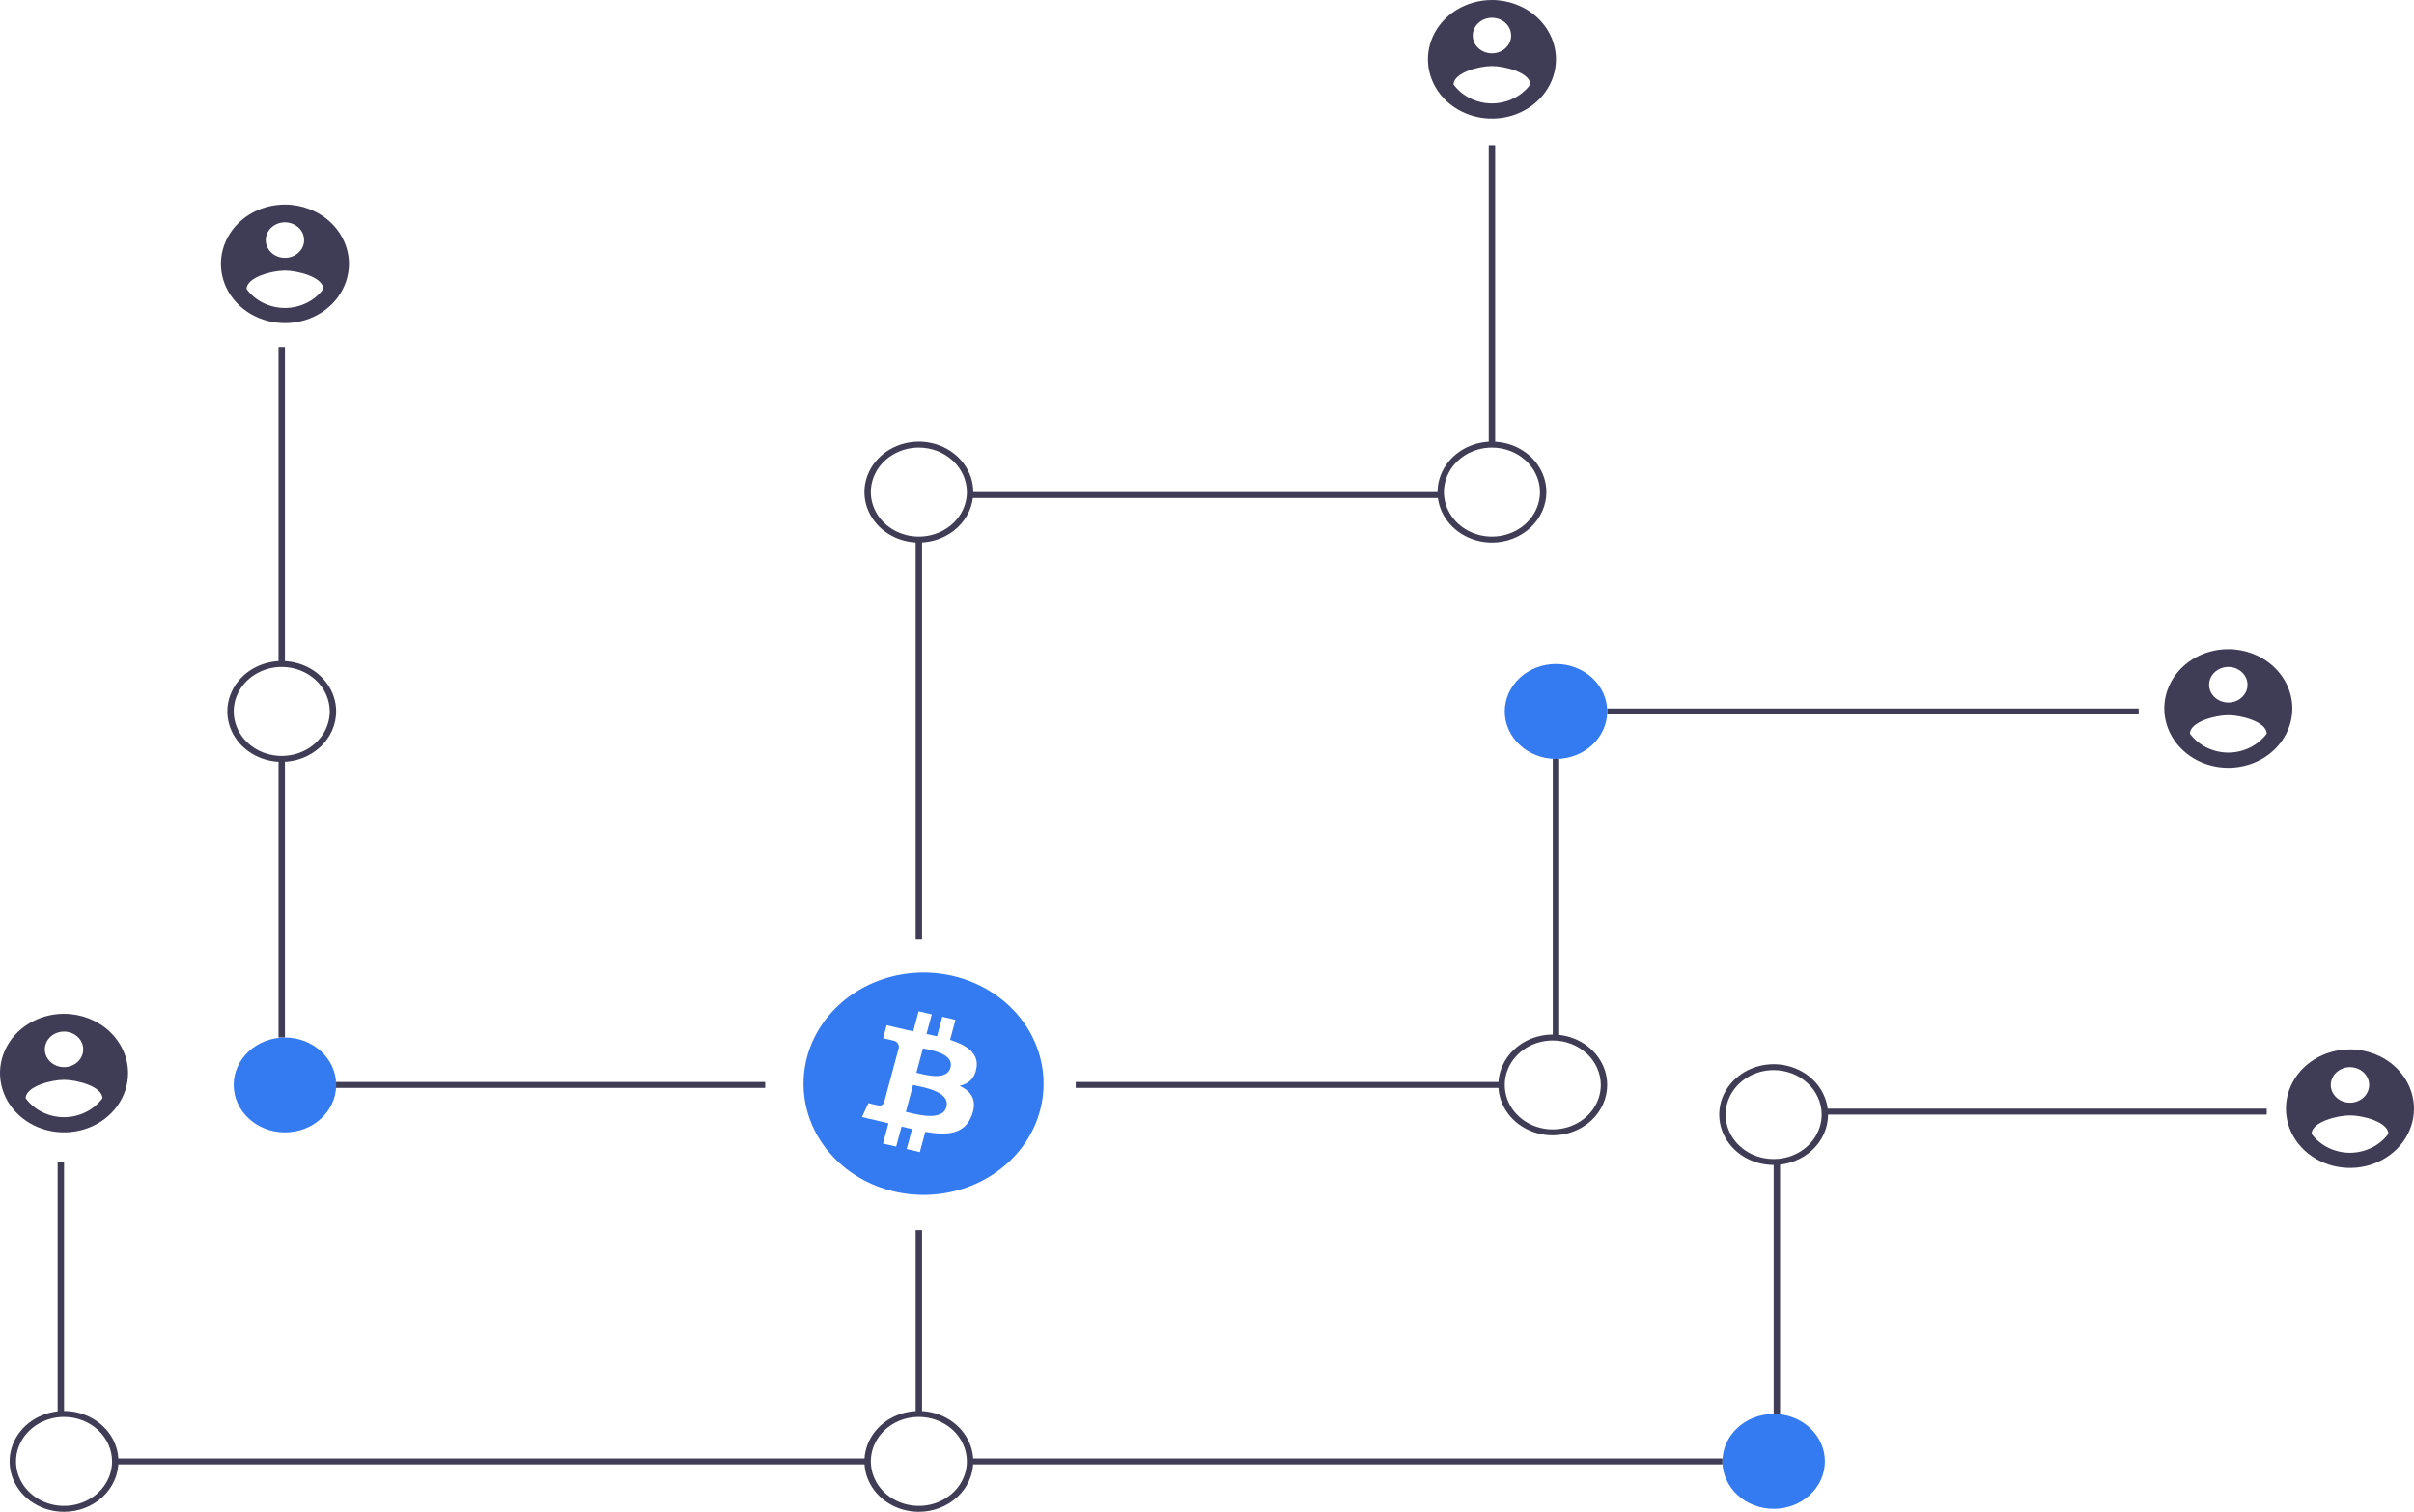 <svg width="190" height="119" viewBox="0 0 190 119" fill="none" xmlns="http://www.w3.org/2000/svg">
<path d="M22.427 27.3H21.923V52.267H22.427V27.3Z" fill="#3F3D56"/>
<path d="M22.427 59.699H21.923V81.667H22.427V59.699Z" fill="#3F3D56"/>
<path d="M60.225 85.167H21.167V85.634H60.225V85.167Z" fill="#3F3D56"/>
<path d="M5.04 91.467H4.536V111.3H5.04V91.467Z" fill="#3F3D56"/>
<path d="M68.289 114.801H9.072V115.267H68.289V114.801Z" fill="#3F3D56"/>
<path d="M117.679 11.434H117.175V35H117.679V11.434Z" fill="#3F3D56"/>
<path d="M113.395 38.733H76.344V39.2H113.395V38.733Z" fill="#3F3D56"/>
<path d="M72.573 42.467H72.069V73.967H72.573V42.467Z" fill="#3F3D56"/>
<path d="M22.175 59.967C21.328 59.967 20.5 59.734 19.795 59.298C19.091 58.862 18.542 58.243 18.217 57.518C17.893 56.793 17.808 55.995 17.974 55.226C18.139 54.457 18.547 53.75 19.146 53.195C19.745 52.64 20.508 52.263 21.339 52.109C22.17 51.956 23.032 52.035 23.814 52.335C24.597 52.635 25.266 53.144 25.737 53.796C26.208 54.448 26.459 55.215 26.459 56C26.458 57.051 26.006 58.06 25.203 58.803C24.4 59.547 23.311 59.965 22.175 59.967ZM22.175 52.5C21.427 52.5 20.697 52.705 20.075 53.09C19.453 53.474 18.969 54.021 18.683 54.66C18.397 55.3 18.322 56.004 18.468 56.683C18.614 57.362 18.974 57.985 19.502 58.475C20.031 58.964 20.704 59.298 21.438 59.433C22.171 59.568 22.931 59.498 23.622 59.233C24.312 58.969 24.903 58.52 25.318 57.944C25.733 57.369 25.955 56.692 25.955 56C25.954 55.072 25.555 54.182 24.847 53.526C24.138 52.87 23.177 52.501 22.175 52.5Z" fill="#3F3D56"/>
<path d="M5.04 119C4.193 119 3.364 118.767 2.66 118.331C1.955 117.895 1.406 117.276 1.082 116.551C0.758 115.826 0.673 115.029 0.838 114.259C1.004 113.49 1.412 112.783 2.011 112.228C2.61 111.673 3.373 111.296 4.204 111.143C5.035 110.99 5.897 111.068 6.679 111.368C7.462 111.669 8.131 112.177 8.602 112.829C9.073 113.482 9.324 114.249 9.324 115.033C9.322 116.085 8.871 117.093 8.068 117.837C7.265 118.58 6.176 118.999 5.04 119ZM5.04 111.533C4.292 111.533 3.562 111.738 2.94 112.123C2.318 112.508 1.834 113.054 1.548 113.694C1.262 114.333 1.187 115.037 1.333 115.716C1.479 116.395 1.839 117.018 2.367 117.508C2.896 117.997 3.569 118.331 4.303 118.466C5.036 118.601 5.796 118.532 6.486 118.267C7.177 118.002 7.767 117.553 8.183 116.978C8.598 116.402 8.82 115.725 8.82 115.033C8.819 114.105 8.42 113.216 7.711 112.559C7.003 111.903 6.042 111.534 5.04 111.533Z" fill="#3F3D56"/>
<path d="M22.427 89.134C24.654 89.134 26.459 87.462 26.459 85.4C26.459 83.338 24.654 81.667 22.427 81.667C20.2 81.667 18.395 83.338 18.395 85.4C18.395 87.462 20.2 89.134 22.427 89.134Z" fill="#347AF0"/>
<path d="M168.329 55.767H126.499V56.233H168.329V55.767Z" fill="#3F3D56"/>
<path d="M122.719 59.699H122.215V81.667H122.719V59.699Z" fill="#3F3D56"/>
<path d="M118.183 85.167H84.669V85.634H118.183V85.167Z" fill="#3F3D56"/>
<path d="M178.409 87.267H143.634V87.733H178.409V87.267Z" fill="#3F3D56"/>
<path d="M140.106 91.467H139.602V111.3H140.106V91.467Z" fill="#3F3D56"/>
<path d="M135.57 114.801H76.353V115.267H135.57V114.801Z" fill="#3F3D56"/>
<path d="M72.573 96.833H72.069V111.3H72.573V96.833Z" fill="#3F3D56"/>
<path d="M122.467 59.733C124.694 59.733 126.499 58.062 126.499 56C126.499 53.938 124.694 52.267 122.467 52.267C120.24 52.267 118.435 53.938 118.435 56C118.435 58.062 120.24 59.733 122.467 59.733Z" fill="#347AF0"/>
<path d="M117.427 42.7C116.58 42.7 115.752 42.467 115.047 42.031C114.343 41.596 113.794 40.976 113.47 40.251C113.145 39.526 113.06 38.729 113.226 37.959C113.391 37.19 113.799 36.483 114.398 35.928C114.997 35.374 115.761 34.996 116.592 34.843C117.422 34.69 118.284 34.768 119.067 35.069C119.849 35.369 120.518 35.877 120.989 36.529C121.46 37.182 121.711 37.949 121.711 38.733C121.71 39.785 121.258 40.793 120.455 41.537C119.652 42.281 118.563 42.699 117.427 42.7ZM117.427 35.233C116.68 35.233 115.949 35.438 115.327 35.823C114.706 36.208 114.221 36.754 113.935 37.394C113.649 38.033 113.574 38.737 113.72 39.416C113.866 40.095 114.226 40.719 114.755 41.208C115.283 41.698 115.957 42.031 116.69 42.166C117.423 42.301 118.183 42.232 118.874 41.967C119.564 41.702 120.155 41.253 120.57 40.678C120.985 40.102 121.207 39.425 121.207 38.733C121.206 37.805 120.807 36.916 120.099 36.26C119.39 35.603 118.429 35.234 117.427 35.233Z" fill="#3F3D56"/>
<path d="M72.321 42.7C71.474 42.7 70.646 42.467 69.941 42.031C69.237 41.596 68.688 40.976 68.363 40.251C68.039 39.526 67.954 38.729 68.12 37.959C68.285 37.19 68.693 36.483 69.292 35.928C69.891 35.374 70.654 34.996 71.485 34.843C72.316 34.69 73.178 34.768 73.96 35.069C74.743 35.369 75.412 35.877 75.883 36.529C76.354 37.182 76.605 37.949 76.605 38.733C76.604 39.785 76.152 40.793 75.349 41.537C74.546 42.281 73.457 42.699 72.321 42.7ZM72.321 35.233C71.573 35.233 70.843 35.438 70.221 35.823C69.6 36.208 69.115 36.754 68.829 37.394C68.543 38.033 68.468 38.737 68.614 39.416C68.76 40.095 69.12 40.719 69.648 41.208C70.177 41.698 70.85 42.031 71.584 42.166C72.317 42.301 73.077 42.232 73.767 41.967C74.458 41.702 75.049 41.253 75.464 40.678C75.879 40.102 76.101 39.425 76.101 38.733C76.1 37.805 75.701 36.916 74.993 36.26C74.284 35.603 73.323 35.234 72.321 35.233Z" fill="#3F3D56"/>
<path d="M139.602 91.7C138.755 91.7 137.927 91.467 137.222 91.031C136.518 90.596 135.969 89.976 135.644 89.251C135.32 88.526 135.235 87.729 135.401 86.959C135.566 86.19 135.974 85.483 136.573 84.928C137.172 84.374 137.935 83.996 138.766 83.843C139.597 83.69 140.459 83.768 141.242 84.069C142.024 84.369 142.693 84.877 143.164 85.529C143.635 86.182 143.886 86.949 143.886 87.733C143.885 88.785 143.433 89.793 142.63 90.537C141.827 91.281 140.738 91.699 139.602 91.7ZM139.602 84.233C138.855 84.233 138.124 84.439 137.502 84.823C136.881 85.208 136.396 85.754 136.11 86.394C135.824 87.033 135.749 87.737 135.895 88.416C136.041 89.095 136.401 89.719 136.929 90.208C137.458 90.698 138.132 91.031 138.865 91.166C139.598 91.301 140.358 91.232 141.049 90.967C141.739 90.702 142.33 90.253 142.745 89.678C143.16 89.102 143.382 88.425 143.382 87.733C143.381 86.805 142.982 85.916 142.274 85.26C141.565 84.603 140.604 84.234 139.602 84.233Z" fill="#3F3D56"/>
<path d="M139.602 118.766C141.829 118.766 143.634 117.095 143.634 115.033C143.634 112.971 141.829 111.3 139.602 111.3C137.375 111.3 135.57 112.971 135.57 115.033C135.57 117.095 137.375 118.766 139.602 118.766Z" fill="#347AF0"/>
<path d="M72.321 119C71.474 119 70.646 118.767 69.941 118.331C69.237 117.895 68.688 117.276 68.363 116.551C68.039 115.826 67.954 115.029 68.12 114.259C68.285 113.49 68.693 112.783 69.292 112.228C69.891 111.673 70.654 111.296 71.485 111.143C72.316 110.99 73.178 111.068 73.96 111.368C74.743 111.669 75.412 112.177 75.883 112.829C76.354 113.482 76.605 114.249 76.605 115.033C76.604 116.085 76.152 117.093 75.349 117.837C74.546 118.58 73.457 118.999 72.321 119ZM72.321 111.533C71.573 111.533 70.843 111.738 70.221 112.123C69.6 112.508 69.115 113.054 68.829 113.694C68.543 114.333 68.468 115.037 68.614 115.716C68.76 116.395 69.12 117.018 69.648 117.508C70.177 117.997 70.85 118.331 71.584 118.466C72.317 118.601 73.077 118.532 73.767 118.267C74.458 118.002 75.049 117.553 75.464 116.978C75.879 116.402 76.101 115.725 76.101 115.033C76.1 114.105 75.701 113.216 74.993 112.559C74.284 111.903 73.323 111.534 72.321 111.533Z" fill="#3F3D56"/>
<path d="M122.215 89.367C121.368 89.367 120.539 89.134 119.835 88.698C119.131 88.263 118.581 87.643 118.257 86.918C117.933 86.193 117.848 85.396 118.013 84.626C118.179 83.857 118.587 83.15 119.186 82.595C119.785 82.041 120.548 81.663 121.379 81.51C122.21 81.357 123.072 81.435 123.854 81.736C124.637 82.036 125.306 82.544 125.777 83.197C126.248 83.849 126.499 84.616 126.499 85.4C126.498 86.452 126.046 87.46 125.243 88.204C124.44 88.948 123.351 89.366 122.215 89.367ZM122.215 81.9C121.467 81.9 120.737 82.106 120.115 82.49C119.493 82.875 119.009 83.421 118.723 84.061C118.437 84.7 118.362 85.404 118.508 86.083C118.654 86.762 119.014 87.386 119.542 87.875C120.071 88.365 120.744 88.698 121.478 88.833C122.211 88.968 122.971 88.899 123.661 88.634C124.352 88.369 124.942 87.92 125.358 87.345C125.773 86.769 125.995 86.093 125.995 85.4C125.994 84.472 125.595 83.583 124.887 82.927C124.178 82.27 123.217 81.901 122.215 81.9Z" fill="#3F3D56"/>
<path d="M5.04 79.8C4.043 79.8 3.069 80.073 2.24 80.586C1.411 81.099 0.765 81.828 0.384 82.681C0.002 83.533 -0.098 84.472 0.097 85.377C0.291 86.282 0.771 87.114 1.476 87.766C2.181 88.419 3.079 88.863 4.057 89.043C5.034 89.224 6.048 89.131 6.968 88.778C7.889 88.425 8.676 87.827 9.23 87.059C9.784 86.292 10.08 85.389 10.08 84.466C10.076 83.23 9.543 82.045 8.599 81.171C7.655 80.296 6.375 79.803 5.04 79.8ZM5.04 81.2C5.339 81.2 5.631 81.282 5.88 81.436C6.128 81.59 6.322 81.808 6.437 82.064C6.551 82.32 6.581 82.601 6.523 82.873C6.464 83.144 6.32 83.394 6.109 83.59C5.897 83.786 5.628 83.919 5.335 83.973C5.041 84.027 4.737 83.999 4.461 83.893C4.185 83.787 3.949 83.608 3.783 83.378C3.617 83.147 3.528 82.877 3.528 82.6C3.529 82.229 3.689 81.874 3.972 81.611C4.255 81.349 4.639 81.201 5.04 81.2ZM5.04 87.94C4.443 87.937 3.855 87.8 3.328 87.539C2.801 87.279 2.351 86.903 2.016 86.445C2.04 85.512 4.032 84.998 5.04 84.998C6.048 84.998 8.039 85.512 8.064 86.445C7.729 86.903 7.278 87.278 6.751 87.539C6.224 87.799 5.637 87.937 5.04 87.94Z" fill="#3F3D56"/>
<path d="M22.427 16.101C21.43 16.101 20.456 16.374 19.627 16.887C18.798 17.4 18.152 18.129 17.771 18.981C17.39 19.834 17.29 20.772 17.484 21.678C17.679 22.583 18.159 23.414 18.863 24.067C19.568 24.72 20.466 25.164 21.444 25.344C22.422 25.524 23.435 25.432 24.356 25.079C25.277 24.726 26.064 24.127 26.617 23.36C27.171 22.593 27.467 21.69 27.467 20.767C27.463 19.531 26.931 18.346 25.986 17.471C25.042 16.597 23.762 16.104 22.427 16.101ZM22.427 17.501C22.726 17.501 23.018 17.583 23.267 17.736C23.516 17.89 23.709 18.109 23.824 18.365C23.938 18.621 23.968 18.902 23.91 19.174C23.852 19.445 23.708 19.695 23.496 19.89C23.285 20.086 23.015 20.22 22.722 20.274C22.429 20.328 22.125 20.3 21.849 20.194C21.572 20.088 21.336 19.909 21.17 19.678C21.004 19.448 20.915 19.177 20.915 18.901C20.916 18.53 21.076 18.174 21.36 17.912C21.643 17.65 22.026 17.502 22.427 17.501ZM22.427 24.24C21.83 24.238 21.242 24.1 20.715 23.84C20.188 23.58 19.738 23.204 19.403 22.746C19.427 21.813 21.419 21.299 22.427 21.299C23.435 21.299 25.427 21.813 25.451 22.746C25.116 23.204 24.665 23.579 24.139 23.839C23.612 24.1 23.024 24.237 22.427 24.24Z" fill="#3F3D56"/>
<path d="M117.427 0C116.43 0 115.456 0.274 114.627 0.786C113.798 1.299 113.152 2.028 112.771 2.881C112.39 3.734 112.29 4.672 112.484 5.577C112.679 6.482 113.159 7.314 113.863 7.967C114.568 8.619 115.466 9.064 116.444 9.244C117.422 9.424 118.435 9.331 119.356 8.978C120.277 8.625 121.064 8.027 121.618 7.259C122.171 6.492 122.467 5.59 122.467 4.667C122.463 3.43 121.931 2.245 120.986 1.371C120.042 0.496 118.763 0.004 117.427 0ZM117.427 1.4C117.726 1.4 118.018 1.482 118.267 1.636C118.516 1.79 118.71 2.008 118.824 2.264C118.938 2.52 118.968 2.802 118.91 3.073C118.852 3.345 118.708 3.594 118.496 3.79C118.285 3.986 118.015 4.119 117.722 4.173C117.429 4.227 117.125 4.199 116.849 4.093C116.572 3.987 116.336 3.808 116.17 3.578C116.004 3.348 115.915 3.077 115.915 2.8C115.917 2.429 116.076 2.074 116.359 1.811C116.643 1.549 117.027 1.401 117.427 1.4ZM117.427 8.14C116.83 8.137 116.242 8 115.715 7.739C115.188 7.479 114.738 7.104 114.403 6.646C114.427 5.712 116.419 5.198 117.427 5.198C118.435 5.198 120.427 5.712 120.451 6.646C120.116 7.103 119.665 7.478 119.139 7.739C118.612 7.999 118.024 8.137 117.427 8.14Z" fill="#3F3D56"/>
<path d="M175.385 51.1C174.388 51.1 173.413 51.373 172.585 51.886C171.756 52.399 171.11 53.128 170.728 53.98C170.347 54.833 170.247 55.772 170.442 56.677C170.636 57.582 171.116 58.413 171.821 59.066C172.526 59.719 173.424 60.163 174.401 60.343C175.379 60.523 176.392 60.431 177.313 60.078C178.234 59.724 179.021 59.126 179.575 58.359C180.129 57.592 180.424 56.689 180.424 55.766C180.421 54.53 179.888 53.345 178.944 52.47C178 51.596 176.72 51.103 175.385 51.1ZM175.385 52.5C175.684 52.5 175.976 52.582 176.225 52.736C176.473 52.889 176.667 53.108 176.781 53.364C176.896 53.62 176.926 53.901 176.868 54.173C176.809 54.444 176.665 54.694 176.454 54.89C176.242 55.085 175.973 55.219 175.68 55.273C175.386 55.327 175.082 55.299 174.806 55.193C174.53 55.087 174.294 54.908 174.128 54.677C173.961 54.447 173.873 54.176 173.873 53.9C173.874 53.529 174.034 53.173 174.317 52.911C174.6 52.649 174.984 52.501 175.385 52.5ZM175.385 59.239C174.787 59.237 174.2 59.099 173.673 58.839C173.146 58.579 172.696 58.203 172.361 57.745C172.385 56.812 174.377 56.298 175.385 56.298C176.393 56.298 178.384 56.812 178.409 57.745C178.073 58.203 177.623 58.578 177.096 58.838C176.569 59.099 175.982 59.236 175.385 59.239Z" fill="#3F3D56"/>
<path d="M184.96 82.6C183.963 82.6 182.989 82.873 182.16 83.386C181.331 83.899 180.685 84.628 180.304 85.48C179.923 86.333 179.823 87.272 180.017 88.177C180.212 89.082 180.692 89.913 181.397 90.566C182.101 91.219 182.999 91.663 183.977 91.843C184.955 92.023 185.968 91.931 186.889 91.578C187.81 91.225 188.597 90.626 189.151 89.859C189.704 89.091 190 88.189 190 87.266C189.996 86.03 189.464 84.845 188.52 83.97C187.575 83.096 186.296 82.603 184.96 82.6ZM184.96 84C185.259 84 185.552 84.082 185.8 84.236C186.049 84.389 186.243 84.608 186.357 84.864C186.471 85.12 186.501 85.401 186.443 85.673C186.385 85.944 186.241 86.194 186.029 86.39C185.818 86.585 185.548 86.719 185.255 86.773C184.962 86.827 184.658 86.799 184.382 86.693C184.105 86.587 183.869 86.408 183.703 86.177C183.537 85.947 183.448 85.677 183.448 85.4C183.45 85.029 183.609 84.673 183.893 84.411C184.176 84.149 184.56 84.001 184.96 84ZM184.96 90.739C184.363 90.737 183.775 90.599 183.248 90.339C182.721 90.079 182.271 89.703 181.936 89.245C181.961 88.312 183.952 87.798 184.96 87.798C185.968 87.798 187.96 88.312 187.984 89.245C187.649 89.703 187.198 90.078 186.672 90.338C186.145 90.599 185.557 90.736 184.96 90.739Z" fill="#3F3D56"/>
<path d="M72.643 82.522L72.127 84.439C72.712 84.574 74.516 85.126 74.809 84.041C75.113 82.91 73.228 82.658 72.643 82.522Z" fill="#347AF0"/>
<path d="M71.866 85.406L71.297 87.52C72 87.681 74.167 88.326 74.488 87.134C74.823 85.89 72.569 85.569 71.866 85.406Z" fill="#347AF0"/>
<path d="M74.977 76.817C73.164 76.398 71.257 76.487 69.499 77.071C67.74 77.656 66.208 78.71 65.097 80.101C63.985 81.492 63.344 83.157 63.254 84.885C63.165 86.613 63.63 88.327 64.593 89.811C65.555 91.294 66.971 92.479 68.661 93.217C70.351 93.955 72.239 94.213 74.087 93.957C75.936 93.701 77.66 92.944 79.043 91.781C80.427 90.618 81.406 89.101 81.858 87.422C82.159 86.307 82.219 85.148 82.036 84.012C81.853 82.876 81.429 81.784 80.79 80.799C80.151 79.814 79.309 78.956 78.311 78.272C77.314 77.589 76.181 77.094 74.977 76.817ZM76.857 84.058C76.721 84.911 76.211 85.324 75.533 85.468C76.463 85.916 76.937 86.604 76.486 87.796C75.927 89.277 74.597 89.402 72.829 89.092L72.4 90.684L71.363 90.445L71.786 88.874C71.51 88.811 71.235 88.745 70.96 88.676L70.535 90.254L69.499 90.015L69.929 88.42C69.686 88.362 69.441 88.301 69.19 88.243L67.84 87.931L68.355 86.833C68.355 86.833 69.119 87.021 69.109 87.007C69.156 87.021 69.206 87.026 69.255 87.022C69.305 87.019 69.353 87.006 69.397 86.984C69.442 86.963 69.481 86.934 69.513 86.899C69.545 86.864 69.569 86.823 69.584 86.779L70.262 84.262C70.3 84.27 70.337 84.279 70.371 84.287C70.336 84.274 70.3 84.263 70.263 84.255L70.747 82.458C70.761 82.325 70.719 82.192 70.629 82.088C70.538 81.983 70.407 81.916 70.264 81.9C70.28 81.89 69.511 81.727 69.511 81.727L69.787 80.701L71.217 81.032L71.216 81.037C71.431 81.086 71.652 81.133 71.878 81.181L72.303 79.604L73.339 79.843L72.923 81.389C73.201 81.448 73.481 81.507 73.754 81.57L74.167 80.034L75.204 80.273L74.779 81.851C76.088 82.268 77.045 82.894 76.857 84.058Z" fill="#347AF0"/>
</svg>
